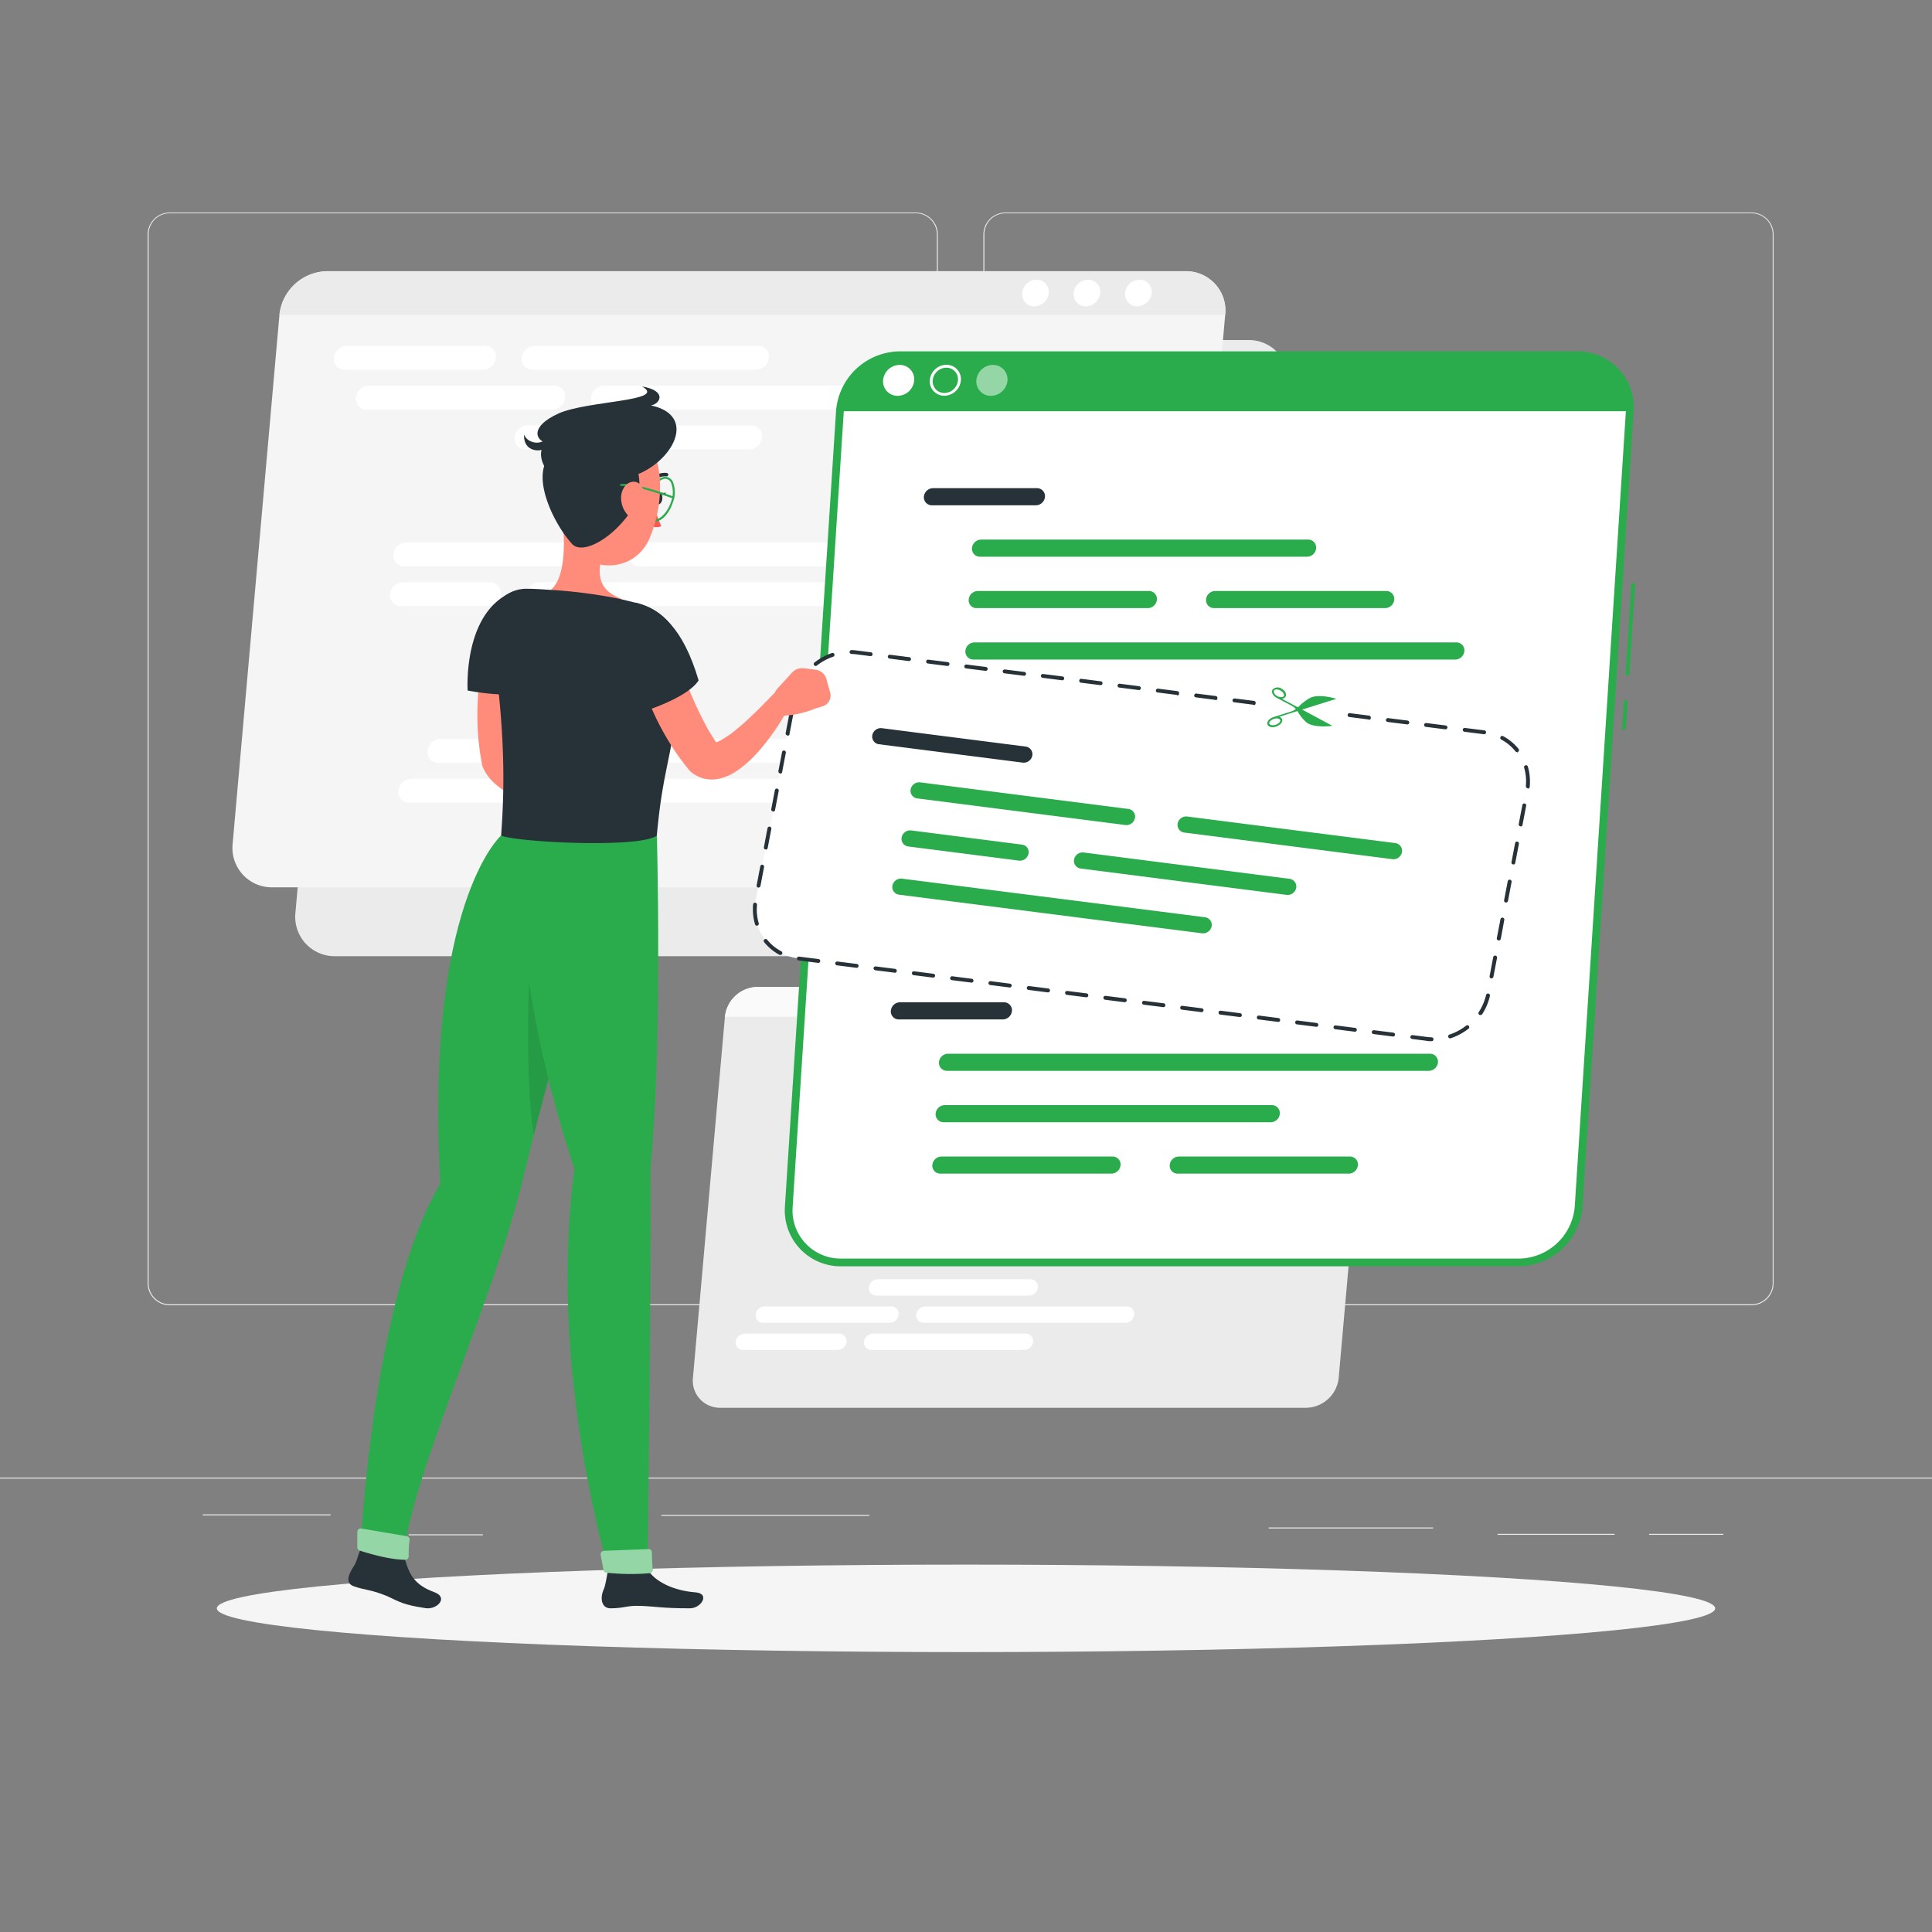<svg xmlns="http://www.w3.org/2000/svg" viewBox="0 0 500 500"><rect x="0" y="0" width="500" height="500" fill="#808080" stroke="none"/><g id="freepik--background-complete--inject-27"><rect y="382.4" width="500" height="0.25" style="fill:#ebebeb"></rect><rect x="52.46" y="391.92" width="33.12" height="0.25" style="fill:#ebebeb"></rect><rect x="171.14" y="392.05" width="53.86" height="0.25" style="fill:#ebebeb"></rect><rect x="105.77" y="397.08" width="19.19" height="0.25" style="fill:#ebebeb"></rect><rect x="426.77" y="396.96" width="19.23" height="0.25" style="fill:#ebebeb"></rect><rect x="387.57" y="396.96" width="30.29" height="0.25" style="fill:#ebebeb"></rect><rect x="328.33" y="395.31" width="42.56" height="0.25" style="fill:#ebebeb"></rect><path d="M237,337.8H43.91a5.71,5.71,0,0,1-5.7-5.71V60.66A5.71,5.71,0,0,1,43.91,55H237a5.71,5.71,0,0,1,5.71,5.71V332.09A5.71,5.71,0,0,1,237,337.8ZM43.91,55.2a5.46,5.46,0,0,0-5.45,5.46V332.09a5.46,5.46,0,0,0,5.45,5.46H237a5.47,5.47,0,0,0,5.46-5.46V60.66A5.47,5.47,0,0,0,237,55.2Z" style="fill:#ebebeb"></path><path d="M453.31,337.8H260.21a5.72,5.72,0,0,1-5.71-5.71V60.66A5.72,5.72,0,0,1,260.21,55h193.1A5.71,5.71,0,0,1,459,60.66V332.09A5.71,5.71,0,0,1,453.31,337.8ZM260.21,55.2a5.47,5.47,0,0,0-5.46,5.46V332.09a5.47,5.47,0,0,0,5.46,5.46h193.1a5.47,5.47,0,0,0,5.46-5.46V60.66a5.47,5.47,0,0,0-5.46-5.46Z" style="fill:#ebebeb"></path><path d="M308.94,247.46H86.74a10.18,10.18,0,0,1-10.28-11.28L88.57,99.29A12.61,12.61,0,0,1,100.84,88H323.05a10.19,10.19,0,0,1,10.28,11.28L321.22,236.18A12.61,12.61,0,0,1,308.94,247.46Z" style="fill:#ebebeb"></path><path d="M292.7,229.64H70.49a10.19,10.19,0,0,1-10.28-11.28L72.32,81.47A12.62,12.62,0,0,1,84.6,70.19H306.8a10.18,10.18,0,0,1,10.28,11.28L305,218.36A12.6,12.6,0,0,1,292.7,229.64Z" style="fill:#f5f5f5"></path><path d="M306.8,70.19H84.6A12.62,12.62,0,0,0,72.32,81.47H317.08A10.18,10.18,0,0,0,306.8,70.19Z" style="fill:#ebebeb"></path><path d="M125,95.69H89.19a2.78,2.78,0,0,1-2.81-3.09h0a3.43,3.43,0,0,1,3.36-3.09h35.79a2.78,2.78,0,0,1,2.82,3.09h0A3.43,3.43,0,0,1,125,95.69Z" style="fill:#fff"></path><path d="M195.68,95.69H137.83A2.78,2.78,0,0,1,135,92.6h0a3.44,3.44,0,0,1,3.37-3.09h57.85A2.78,2.78,0,0,1,199,92.6h0A3.43,3.43,0,0,1,195.68,95.69Z" style="fill:#fff"></path><path d="M142.92,106h-48a2.78,2.78,0,0,1-2.81-3.1h0a3.44,3.44,0,0,1,3.36-3.09h48a2.79,2.79,0,0,1,2.82,3.09h0A3.45,3.45,0,0,1,142.92,106Z" style="fill:#fff"></path><path d="M232.2,106H155.77a2.79,2.79,0,0,1-2.82-3.1h0a3.45,3.45,0,0,1,3.36-3.09h76.44a2.79,2.79,0,0,1,2.82,3.09h0A3.45,3.45,0,0,1,232.2,106Z" style="fill:#fff"></path><path d="M193.86,116.28H136a2.79,2.79,0,0,1-2.82-3.09h0a3.45,3.45,0,0,1,3.37-3.1h57.85a2.79,2.79,0,0,1,2.81,3.1h0A3.44,3.44,0,0,1,193.86,116.28Z" style="fill:#fff"></path><path d="M152.65,146.57h-48a2.79,2.79,0,0,1-2.82-3.09h0a3.45,3.45,0,0,1,3.37-3.09h48a2.78,2.78,0,0,1,2.82,3.09h0A3.45,3.45,0,0,1,152.65,146.57Z" style="fill:#fff"></path><path d="M241.93,146.57H165.49a2.79,2.79,0,0,1-2.81-3.09h0a3.43,3.43,0,0,1,3.36-3.09h76.44a2.78,2.78,0,0,1,2.82,3.09h0A3.45,3.45,0,0,1,241.93,146.57Z" style="fill:#fff"></path><path d="M142.26,201.55H106.47a3.45,3.45,0,0,0-3.37,3.09h0a2.79,2.79,0,0,0,2.82,3.1h35.79a3.45,3.45,0,0,0,3.37-3.1h0A2.79,2.79,0,0,0,142.26,201.55Z" style="fill:#fff"></path><path d="M213,201.55H155.11a3.45,3.45,0,0,0-3.37,3.09h0a2.79,2.79,0,0,0,2.82,3.1h57.85a3.45,3.45,0,0,0,3.36-3.1h0A2.79,2.79,0,0,0,213,201.55Z" style="fill:#fff"></path><path d="M162,191.26H114a3.45,3.45,0,0,0-3.37,3.09h0a2.78,2.78,0,0,0,2.82,3.09h48a3.45,3.45,0,0,0,3.37-3.09h0A2.79,2.79,0,0,0,162,191.26Z" style="fill:#fff"></path><path d="M251.3,191.26H174.86a3.44,3.44,0,0,0-3.36,3.09h0a2.78,2.78,0,0,0,2.81,3.09h76.44a3.45,3.45,0,0,0,3.37-3.09h0A2.79,2.79,0,0,0,251.3,191.26Z" style="fill:#fff"></path><path d="M126.78,150.68H104.31a3.45,3.45,0,0,0-3.37,3.09h0a2.79,2.79,0,0,0,2.82,3.09h22.48a3.44,3.44,0,0,0,3.36-3.09h0A2.78,2.78,0,0,0,126.78,150.68Z" style="fill:#fff"></path><path d="M216.06,150.68H139.63a3.44,3.44,0,0,0-3.37,3.09h0a2.78,2.78,0,0,0,2.82,3.09h76.44a3.44,3.44,0,0,0,3.36-3.09h0A2.78,2.78,0,0,0,216.06,150.68Z" style="fill:#fff"></path><path d="M298.06,75.83a3.85,3.85,0,0,1-3.75,3.45,3.12,3.12,0,0,1-3.15-3.45,3.84,3.84,0,0,1,3.76-3.44A3.11,3.11,0,0,1,298.06,75.83Z" style="fill:#fff"></path><path d="M284.74,75.83A3.85,3.85,0,0,1,281,79.28a3.12,3.12,0,0,1-3.15-3.45,3.84,3.84,0,0,1,3.76-3.44A3.11,3.11,0,0,1,284.74,75.83Z" style="fill:#fff"></path><path d="M271.42,75.83a3.85,3.85,0,0,1-3.75,3.45,3.1,3.1,0,0,1-3.14-3.45,3.83,3.83,0,0,1,3.75-3.44A3.1,3.1,0,0,1,271.42,75.83Z" style="fill:#fff"></path><path d="M338.09,364.33H186.33a7,7,0,0,1-7-7.71l8.28-93.49a8.61,8.61,0,0,1,8.38-7.71H347.72a7,7,0,0,1,7,7.71l-8.27,93.49A8.61,8.61,0,0,1,338.09,364.33Z" style="fill:#ebebeb"></path><path d="M347.72,255.42H196a8.61,8.61,0,0,0-8.38,7.71H354.74A7,7,0,0,0,347.72,255.42Z" style="fill:#fafafa"></path><path d="M217.15,345.14H192.7a2.37,2.37,0,0,0-2.3,2.11h0a1.9,1.9,0,0,0,1.93,2.11h24.44a2.35,2.35,0,0,0,2.3-2.11h0A1.9,1.9,0,0,0,217.15,345.14Z" style="fill:#fff"></path><path d="M265.43,345.14H225.92a2.35,2.35,0,0,0-2.3,2.11h0a1.9,1.9,0,0,0,1.93,2.11h39.51a2.34,2.34,0,0,0,2.29-2.11h0A1.89,1.89,0,0,0,265.43,345.14Z" style="fill:#fff"></path><path d="M230.64,338.11H197.87a2.37,2.37,0,0,0-2.3,2.11h0a1.9,1.9,0,0,0,1.93,2.11h32.77a2.34,2.34,0,0,0,2.29-2.11h0A1.89,1.89,0,0,0,230.64,338.11Z" style="fill:#fff"></path><path d="M291.62,338.11H239.41a2.37,2.37,0,0,0-2.3,2.11h0a1.9,1.9,0,0,0,1.93,2.11h52.2a2.35,2.35,0,0,0,2.3-2.11h0A1.91,1.91,0,0,0,291.62,338.11Z" style="fill:#fff"></path><path d="M266.67,331.08H227.16a2.37,2.37,0,0,0-2.3,2.11h0a1.91,1.91,0,0,0,1.93,2.12H266.3a2.36,2.36,0,0,0,2.3-2.12h0A1.91,1.91,0,0,0,266.67,331.08Z" style="fill:#fff"></path><path d="M242.19,310.39H209.42a2.36,2.36,0,0,0-2.3,2.12h0a1.91,1.91,0,0,0,1.93,2.11h32.77a2.35,2.35,0,0,0,2.29-2.11h0A1.9,1.9,0,0,0,242.19,310.39Z" style="fill:#fff"></path><path d="M303.17,310.39H251a2.37,2.37,0,0,0-2.3,2.12h0a1.91,1.91,0,0,0,1.93,2.11h52.2a2.35,2.35,0,0,0,2.3-2.11h0A1.91,1.91,0,0,0,303.17,310.39Z" style="fill:#fff"></path><path d="M241.74,272.84H217.29a1.89,1.89,0,0,1-1.92-2.11h0a2.35,2.35,0,0,1,2.3-2.11h24.44a1.9,1.9,0,0,1,1.93,2.11h0A2.36,2.36,0,0,1,241.74,272.84Z" style="fill:#fff"></path><path d="M290,272.84H250.51a1.9,1.9,0,0,1-1.93-2.11h0a2.36,2.36,0,0,1,2.3-2.11h39.51a1.9,1.9,0,0,1,1.93,2.11h0A2.35,2.35,0,0,1,290,272.84Z" style="fill:#fff"></path><path d="M254,279.87H221.22a1.91,1.91,0,0,1-1.93-2.11h0a2.36,2.36,0,0,1,2.3-2.11h32.77a1.9,1.9,0,0,1,1.93,2.11h0A2.37,2.37,0,0,1,254,279.87Z" style="fill:#fff"></path><path d="M315,279.87h-52.2a1.91,1.91,0,0,1-1.93-2.11h0a2.36,2.36,0,0,1,2.3-2.11h52.21a1.9,1.9,0,0,1,1.92,2.11h0A2.35,2.35,0,0,1,315,279.87Z" style="fill:#fff"></path><path d="M225,307.59H209.67a1.91,1.91,0,0,1-1.93-2.11h0a2.37,2.37,0,0,1,2.3-2.12h15.35a1.91,1.91,0,0,1,1.93,2.12h0A2.37,2.37,0,0,1,225,307.59Z" style="fill:#fff"></path><path d="M286,307.59h-52.2a1.89,1.89,0,0,1-1.92-2.11h0a2.35,2.35,0,0,1,2.29-2.12h52.21a1.9,1.9,0,0,1,1.92,2.12h0A2.35,2.35,0,0,1,286,307.59Z" style="fill:#fff"></path><path d="M341.75,259.27a2.64,2.64,0,0,1-2.57,2.36,2.12,2.12,0,0,1-2.14-2.36,2.61,2.61,0,0,1,2.56-2.35A2.12,2.12,0,0,1,341.75,259.27Z" style="fill:#ebebeb"></path><path d="M332.65,259.27a2.63,2.63,0,0,1-2.56,2.36,2.13,2.13,0,0,1-2.15-2.36,2.62,2.62,0,0,1,2.56-2.35A2.12,2.12,0,0,1,332.65,259.27Z" style="fill:#ebebeb"></path><path d="M323.55,259.27a2.62,2.62,0,0,1-2.56,2.36,2.12,2.12,0,0,1-2.14-2.36,2.61,2.61,0,0,1,2.56-2.35A2.11,2.11,0,0,1,323.55,259.27Z" style="fill:#ebebeb"></path></g><g id="freepik--Shadow--inject-27"><ellipse id="freepik--path--inject-27" cx="250" cy="416.24" rx="193.89" ry="11.32" style="fill:#f5f5f5"></ellipse></g><g id="freepik--Window--inject-27"><path d="M420.25,188.93h0a.49.49,0,0,1-.46-.53l.43-6.77a.52.52,0,0,1,.53-.47.5.5,0,0,1,.47.54l-.44,6.77A.49.49,0,0,1,420.25,188.93Z" style="fill:#2AAC4D"></path><path d="M421.16,174.84h0a.5.5,0,0,1-.47-.53l1.48-23a.5.5,0,0,1,.53-.46.5.5,0,0,1,.47.53l-1.48,23A.5.5,0,0,1,421.16,174.84Z" style="fill:#2AAC4D"></path><path d="M393.13,326.72H217.69a13.46,13.46,0,0,1-13.55-14.48l13.23-205.82a15.72,15.72,0,0,1,15.42-14.49H408.23a13.46,13.46,0,0,1,13.55,14.49L408.55,312.24A15.72,15.72,0,0,1,393.13,326.72Z" style="fill:#fff"></path><path d="M393.13,327.72H217.69a14.46,14.46,0,0,1-14.55-15.55l13.23-205.81a16.71,16.71,0,0,1,16.42-15.43H408.23a14.46,14.46,0,0,1,14.55,15.55L409.55,312.3A16.71,16.71,0,0,1,393.13,327.72ZM232.79,92.93a14.68,14.68,0,0,0-14.42,13.55L205.14,312.3a12.46,12.46,0,0,0,12.55,13.42H393.13a14.68,14.68,0,0,0,14.42-13.55l13.23-205.81a12.46,12.46,0,0,0-12.55-13.43Z" style="fill:#2AAC4D"></path><path d="M408.23,91.93H232.79a15.72,15.72,0,0,0-15.42,14.49H421.78A13.46,13.46,0,0,0,408.23,91.93Z" style="fill:#2AAC4D"></path><path d="M268.08,130.77h-26.9a2.06,2.06,0,0,1-2.08-2.21h0a2.41,2.41,0,0,1,2.36-2.22h26.91a2.06,2.06,0,0,1,2.07,2.22h0A2.4,2.4,0,0,1,268.08,130.77Z" style="fill:#263238"></path><path d="M338.26,144.08H253.63a2.06,2.06,0,0,1-2.08-2.22h0a2.41,2.41,0,0,1,2.36-2.22h84.64a2.06,2.06,0,0,1,2.07,2.22h0A2.4,2.4,0,0,1,338.26,144.08Z" style="fill:#2AAC4D"></path><path d="M297.05,157.38H252.77a2,2,0,0,1-2.07-2.21h0a2.41,2.41,0,0,1,2.36-2.22h44.28a2.06,2.06,0,0,1,2.07,2.22h0A2.4,2.4,0,0,1,297.05,157.38Z" style="fill:#2AAC4D"></path><path d="M376.62,170.69H251.92a2.06,2.06,0,0,1-2.08-2.22h0a2.41,2.41,0,0,1,2.36-2.22H376.9a2.06,2.06,0,0,1,2.08,2.22h0A2.41,2.41,0,0,1,376.62,170.69Z" style="fill:#2AAC4D"></path><path d="M358.48,157.38H314.2a2.06,2.06,0,0,1-2.08-2.21h0a2.41,2.41,0,0,1,2.36-2.22h44.28a2.07,2.07,0,0,1,2.08,2.22h0A2.4,2.4,0,0,1,358.48,157.38Z" style="fill:#2AAC4D"></path><path d="M259.53,263.83H232.62a2.06,2.06,0,0,1-2.07-2.22h0a2.41,2.41,0,0,1,2.36-2.22h26.91a2.06,2.06,0,0,1,2.07,2.22h0A2.41,2.41,0,0,1,259.53,263.83Z" style="fill:#263238"></path><path d="M328.86,290.44H244.22a2.07,2.07,0,0,1-2.08-2.22h0A2.42,2.42,0,0,1,244.5,286h84.64a2.07,2.07,0,0,1,2.08,2.22h0A2.41,2.41,0,0,1,328.86,290.44Z" style="fill:#2AAC4D"></path><path d="M287.64,303.74H243.36a2.06,2.06,0,0,1-2.07-2.22h0a2.41,2.41,0,0,1,2.36-2.21h44.28a2.05,2.05,0,0,1,2.07,2.21h0A2.41,2.41,0,0,1,287.64,303.74Z" style="fill:#2AAC4D"></path><path d="M370.06,272.7H245.36a2.4,2.4,0,0,0-2.36,2.21h0a2.06,2.06,0,0,0,2.07,2.22H369.78a2.41,2.41,0,0,0,2.36-2.22h0A2.06,2.06,0,0,0,370.06,272.7Z" style="fill:#2AAC4D"></path><path d="M349.07,303.74H304.79a2.06,2.06,0,0,1-2.07-2.22h0a2.4,2.4,0,0,1,2.36-2.21h44.27a2.06,2.06,0,0,1,2.08,2.21h0A2.41,2.41,0,0,1,349.07,303.74Z" style="fill:#2AAC4D"></path><path d="M277.11,197.3H236.9a2.06,2.06,0,0,1-2.07-2.22h0a2.4,2.4,0,0,1,2.36-2.22H277.4a2.06,2.06,0,0,1,2.07,2.22h0A2.41,2.41,0,0,1,277.11,197.3Z" style="fill:#263238"></path><path d="M332.56,232.78H247.93a2.4,2.4,0,0,0-2.36,2.22h0a2.06,2.06,0,0,0,2.07,2.22h84.64a2.41,2.41,0,0,0,2.36-2.22h0A2.06,2.06,0,0,0,332.56,232.78Z" style="fill:#2AAC4D"></path><path d="M279.75,219.48h-31a2.4,2.4,0,0,0-2.36,2.21h0a2.06,2.06,0,0,0,2.08,2.22h31a2.41,2.41,0,0,0,2.36-2.22h0A2.06,2.06,0,0,0,279.75,219.48Z" style="fill:#2AAC4D"></path><path d="M307.81,206.17H249.64a2.4,2.4,0,0,0-2.36,2.22h0a2,2,0,0,0,2.07,2.21h58.18a2.4,2.4,0,0,0,2.36-2.21h0A2.07,2.07,0,0,0,307.81,206.17Z" style="fill:#2AAC4D"></path><path d="M382.32,206.17H324.15a2.4,2.4,0,0,0-2.36,2.22h0a2,2,0,0,0,2.07,2.21H382a2.41,2.41,0,0,0,2.36-2.21h0A2.07,2.07,0,0,0,382.32,206.17Z" style="fill:#2AAC4D"></path><path d="M354.48,219.48H296.9a2.4,2.4,0,0,0-2.36,2.21h0a2.06,2.06,0,0,0,2.08,2.22H354.2a2.41,2.41,0,0,0,2.36-2.22h0A2.06,2.06,0,0,0,354.48,219.48Z" style="fill:#2AAC4D"></path><path d="M236.59,98.44a4.35,4.35,0,0,1-4.28,4,3.73,3.73,0,0,1-3.77-4,4.35,4.35,0,0,1,4.29-4A3.72,3.72,0,0,1,236.59,98.44Z" style="fill:#fff"></path><path d="M244.9,95.16a3,3,0,0,1,2.22.94,3,3,0,0,1,.8,2.29,3.6,3.6,0,0,1-3.54,3.32,3,3,0,0,1-3-3.22,3.6,3.6,0,0,1,3.54-3.33m0-.75a4.35,4.35,0,0,0-4.29,4,3.73,3.73,0,0,0,3.77,4,4.35,4.35,0,0,0,4.28-4,3.72,3.72,0,0,0-3.76-4Z" style="fill:#fff"></path><path d="M260.74,98.44a4.36,4.36,0,0,1-4.29,4,3.73,3.73,0,0,1-3.77-4,4.36,4.36,0,0,1,4.29-4A3.74,3.74,0,0,1,260.74,98.44Z" style="fill:#fff;opacity:0.5"></path></g><g id="freepik--Code--inject-27"><path d="M349.3,185.17l35,4.47a12.72,12.72,0,0,1,10.84,15.27L385.2,257a14.77,14.77,0,0,1-16,11.83L206.47,248a12.71,12.71,0,0,1-10.84-15.26l10-52.12a14.77,14.77,0,0,1,16-11.83l106.28,13.6" style="fill:#fff"></path><path d="M370.46,269.46h0c-.44,0-.88,0-1.33-.11l-3.68-.47a.5.5,0,0,1-.44-.56.51.51,0,0,1,.56-.43l3.69.47c.41.05.82.09,1.23.1a.5.5,0,0,1,0,1Zm4.91-.74a.5.5,0,0,1-.16-1,14.15,14.15,0,0,0,4.23-2.29.5.5,0,0,1,.7.09.5.5,0,0,1-.08.7,15.45,15.45,0,0,1-4.53,2.45A.45.45,0,0,1,375.37,268.72Zm-14.84-.47h-.06l-5-.64a.5.5,0,0,1-.44-.56.51.51,0,0,1,.56-.43l5,.63a.51.51,0,0,1,.44.56A.51.51,0,0,1,360.53,268.25ZM350.61,267h-.06l-5-.64a.49.49,0,0,1-.43-.56.49.49,0,0,1,.55-.43l5,.64a.5.5,0,0,1-.06,1Zm-9.92-1.27h-.06l-5-.63a.5.5,0,0,1-.43-.56.5.5,0,0,1,.56-.44l4.95.64a.5.5,0,0,1-.06,1Zm-9.92-1.27h-.06l-5-.63a.5.5,0,0,1,.13-1l5,.64a.5.5,0,0,1-.07,1Zm-9.92-1.26h-.06l-5-.63a.5.5,0,0,1-.43-.56.5.5,0,0,1,.56-.44l5,.64a.5.5,0,0,1-.07,1Zm62.27-.5a.48.48,0,0,1-.28-.08.5.5,0,0,1-.14-.69,13.89,13.89,0,0,0,1.89-4.41.5.5,0,1,1,1,.23,15,15,0,0,1-2,4.73A.52.52,0,0,1,383.12,262.68Zm-72.18-.77h-.07l-5-.63a.5.5,0,0,1-.43-.56.49.49,0,0,1,.56-.43l5,.63a.5.5,0,0,1-.06,1ZM301,260.64H301l-5-.63a.5.5,0,0,1-.43-.56.5.5,0,0,1,.56-.43l5,.63a.5.5,0,0,1-.06,1Zm-9.92-1.27H291l-5-.64a.5.5,0,1,1,.13-1l5,.63a.5.5,0,0,1-.06,1Zm-9.92-1.27h-.07l-5-.64a.5.5,0,1,1,.13-1l5,.63a.5.5,0,0,1,.43.56A.5.5,0,0,1,281.18,258.1Zm-9.92-1.27h-.07l-5-.64a.5.5,0,1,1,.13-1l5,.63a.5.5,0,0,1,.43.56A.49.49,0,0,1,271.26,256.83Zm-9.92-1.27h-.06l-5-.64a.5.5,0,0,1-.44-.55.5.5,0,0,1,.56-.44l5,.64a.5.5,0,0,1,.44.56A.51.51,0,0,1,261.34,255.56Zm-9.92-1.27h-.06l-5-.63a.5.5,0,1,1,.12-1l5,.64a.5.5,0,0,1-.06,1ZM386,253.2h-.1a.48.48,0,0,1-.39-.58l.93-4.91a.51.51,0,0,1,.59-.4.5.5,0,0,1,.4.59l-.94,4.91A.5.5,0,0,1,386,253.2ZM241.5,253h-.06l-5-.63a.51.51,0,0,1-.44-.56.5.5,0,0,1,.56-.44l5,.64a.5.5,0,0,1,.44.56A.51.51,0,0,1,241.5,253Zm-9.92-1.27h-.06l-5-.63a.51.51,0,0,1-.44-.56.5.5,0,0,1,.56-.43l5,.63a.5.5,0,0,1,.44.56A.51.51,0,0,1,231.58,251.76Zm-9.92-1.27h-.06l-5-.63a.5.5,0,0,1-.43-.56.49.49,0,0,1,.56-.43l5,.63a.5.5,0,0,1-.07,1Zm-9.92-1.27h-.06l-5-.63a.5.5,0,0,1-.43-.56.5.5,0,0,1,.56-.43l5,.63a.5.5,0,0,1-.07,1ZM202,247.13a.52.52,0,0,1-.24,0,13.15,13.15,0,0,1-4-3.3.5.5,0,0,1,.78-.63,11.83,11.83,0,0,0,3.67,3,.51.51,0,0,1,.2.68A.49.49,0,0,1,202,247.13Zm185.88-3.75h-.1a.5.5,0,0,1-.4-.58l.94-4.91a.51.51,0,0,1,.59-.4.5.5,0,0,1,.4.58L388.4,243A.51.51,0,0,1,387.91,243.38Zm-192-3.81a.5.5,0,0,1-.48-.36,13.47,13.47,0,0,1-.55-3.85c0-.42,0-.86.06-1.29a.49.49,0,0,1,.54-.45.5.5,0,0,1,.45.55c0,.4-.05.8-.05,1.19a12.46,12.46,0,0,0,.51,3.56.5.5,0,0,1-.34.62Zm193.87-6h-.09a.5.5,0,0,1-.4-.58l.94-4.92a.5.5,0,0,1,1,.19l-.94,4.91A.49.49,0,0,1,389.78,233.56ZM196.31,229.7h-.09a.5.5,0,0,1-.4-.59l.94-4.91a.5.5,0,0,1,.58-.4.51.51,0,0,1,.4.59l-.94,4.91A.51.51,0,0,1,196.31,229.7Zm195.35-6h-.09a.5.5,0,0,1-.4-.59l.94-4.91a.48.48,0,0,1,.58-.39.5.5,0,0,1,.4.58l-.94,4.91A.49.49,0,0,1,391.66,223.74Zm-193.47-3.86h-.1a.5.5,0,0,1-.39-.59l.93-4.91a.51.51,0,0,1,.59-.4.51.51,0,0,1,.4.59l-.94,4.91A.51.51,0,0,1,198.19,219.88Zm195.35-6h-.1a.51.51,0,0,1-.39-.59l.94-4.91a.5.5,0,0,1,.58-.4.51.51,0,0,1,.4.59l-.94,4.91A.5.5,0,0,1,393.54,213.91Zm-193.47-3.86H200a.5.5,0,0,1-.4-.58l.94-4.91a.51.51,0,0,1,.59-.4.5.5,0,0,1,.4.59l-.94,4.91A.5.5,0,0,1,200.07,210.05Zm195.28-6h0a.49.49,0,0,1-.45-.54c0-.41.05-.82.05-1.22a12.78,12.78,0,0,0-.5-3.54.49.49,0,0,1,.34-.62.5.5,0,0,1,.62.34,13.61,13.61,0,0,1,.54,3.82c0,.43,0,.87-.06,1.31A.49.49,0,0,1,395.35,204.08Zm-193.41-3.85h-.09a.5.5,0,0,1-.4-.58l.94-4.91a.5.5,0,0,1,.59-.4.49.49,0,0,1,.39.58l-.94,4.91A.49.49,0,0,1,201.94,200.23Zm190.65-5.5a.5.5,0,0,1-.39-.18,11.86,11.86,0,0,0-3.67-3.05.5.5,0,1,1,.48-.88,13.15,13.15,0,0,1,4,3.3.5.5,0,0,1-.08.7A.45.45,0,0,1,392.59,194.73Zm-188.77-4.32h-.09a.5.5,0,0,1-.4-.59l.94-4.91a.5.5,0,0,1,1,.19l-.94,4.91A.49.49,0,0,1,203.82,190.41Zm180.2-.3H384l-5-.63a.51.51,0,0,1-.44-.56.5.5,0,0,1,.56-.43l5,.63a.5.5,0,0,1-.06,1Zm-9.92-1.27H374l-5-.63a.51.51,0,0,1-.44-.56.52.52,0,0,1,.56-.43l5,.63a.5.5,0,0,1-.06,1Zm-9.92-1.27h-.06l-5-.63a.49.49,0,0,1-.43-.56.5.5,0,0,1,.56-.43l5,.63a.5.5,0,0,1-.07,1Zm-9.92-1.27h-.06l-5-.64a.49.49,0,0,1-.43-.56.5.5,0,0,1,.56-.43l5,.63a.51.51,0,0,1,.43.56A.5.5,0,0,1,354.26,186.3Zm-29.78-3.81h-.07l-5-.64a.5.5,0,0,1-.44-.56.52.52,0,0,1,.56-.43l5,.63a.5.5,0,0,1,.43.56A.49.49,0,0,1,324.48,182.49Zm-9.92-1.27h-.06l-5-.64a.5.5,0,0,1-.44-.56.51.51,0,0,1,.56-.43l5,.64a.5.5,0,0,1,.44.55A.51.51,0,0,1,314.56,181.22Zm-108.85-.63h-.11a.51.51,0,0,1-.38-.6,15,15,0,0,1,2-4.74.5.5,0,0,1,.84.55,13.76,13.76,0,0,0-1.89,4.41A.51.51,0,0,1,205.71,180.59Zm98.93-.64h-.06l-5-.64a.5.5,0,0,1-.44-.56.52.52,0,0,1,.56-.43l5,.64a.5.5,0,0,1,.44.56A.51.51,0,0,1,304.64,180Zm-9.92-1.27h-.06l-5-.64a.48.48,0,0,1-.43-.55.5.5,0,0,1,.56-.44l5,.64a.5.5,0,0,1-.07,1Zm-9.92-1.27h-.06l-5-.63a.5.5,0,0,1,.13-1l5,.64a.5.5,0,0,1-.07,1Zm-9.92-1.26h-.06l-5-.63a.5.5,0,0,1-.43-.56.5.5,0,0,1,.56-.43l5,.63a.5.5,0,0,1-.07,1ZM265,174.88h-.06l-5-.63a.5.5,0,0,1-.43-.56.5.5,0,0,1,.56-.43l5,.63a.5.5,0,0,1-.07,1Zm-9.91-1.27H255l-5-.63a.5.5,0,1,1,.13-1l5,.63a.5.5,0,0,1-.06,1Zm-44-1.26a.51.51,0,0,1-.39-.19.5.5,0,0,1,.08-.7,15.55,15.55,0,0,1,4.52-2.46.5.5,0,0,1,.33.95,14.61,14.61,0,0,0-4.23,2.29A.51.51,0,0,1,211,172.35Zm34.1,0h-.07l-5-.64a.5.5,0,0,1-.43-.56.51.51,0,0,1,.56-.43l5,.63a.5.5,0,0,1-.06,1Zm-9.92-1.27h-.07l-5-.64a.5.5,0,0,1-.43-.56.51.51,0,0,1,.56-.43l5,.63a.5.5,0,0,1,.43.56A.5.5,0,0,1,235.21,171.07Zm-9.92-1.27h-.07l-3.67-.47a10.53,10.53,0,0,0-1.24-.1.5.5,0,0,1-.49-.52.5.5,0,0,1,.5-.48h0a12.3,12.3,0,0,1,1.34.11l3.67.46a.5.5,0,0,1,.43.56A.49.49,0,0,1,225.29,169.8Z" style="fill:#263238"></path><path d="M264.71,197.37l-37.3-4.77a2,2,0,0,1-1.66-2.34h0a2.27,2.27,0,0,1,2.46-1.81l37.29,4.77a2,2,0,0,1,1.66,2.34h0A2.26,2.26,0,0,1,264.71,197.37Z" style="fill:#263238"></path><path d="M311.91,237.39l-78.5-10a2.26,2.26,0,0,0-2.45,1.81h0a2,2,0,0,0,1.66,2.34l78.49,10a2.27,2.27,0,0,0,2.46-1.81h0A2,2,0,0,0,311.91,237.39Z" style="fill:#2AAC4D"></path><path d="M264.51,218.59l-28.72-3.68a2.26,2.26,0,0,0-2.45,1.81h0a2,2,0,0,0,1.66,2.34l28.72,3.67a2.25,2.25,0,0,0,2.45-1.81h0A1.93,1.93,0,0,0,264.51,218.59Z" style="fill:#2AAC4D"></path><path d="M292.12,209.37l-54-6.9a2.26,2.26,0,0,0-2.45,1.81h0a2,2,0,0,0,1.66,2.34l53.95,6.9a2.26,2.26,0,0,0,2.45-1.81h0A2,2,0,0,0,292.12,209.37Z" style="fill:#2AAC4D"></path><path d="M361.22,218.21l-54-6.9a2.26,2.26,0,0,0-2.45,1.81h0a2,2,0,0,0,1.66,2.34l53.95,6.9a2.26,2.26,0,0,0,2.45-1.81h0A2,2,0,0,0,361.22,218.21Z" style="fill:#2AAC4D"></path><path d="M333.82,227.45l-53.4-6.83a2.26,2.26,0,0,0-2.45,1.81h0a2,2,0,0,0,1.66,2.34L333,231.6a2.26,2.26,0,0,0,2.45-1.81h0A2,2,0,0,0,333.82,227.45Z" style="fill:#2AAC4D"></path><path d="M337,183.64l8.86-2.79s-4.35-1.38-6.72-.28a12.74,12.74,0,0,0-3.22,2.49l-4.18-2.22a1.2,1.2,0,0,0,.95-.55,1,1,0,0,0,.09-.79,2.12,2.12,0,0,0-1.11-1.26,1.76,1.76,0,0,0-2.35.26,1,1,0,0,0-.09.78,2.17,2.17,0,0,0,1.11,1.27l3.88,2.06a4,4,0,0,1,1.14.89,4.76,4.76,0,0,1-1.37.69l-4.39,1.38c-1.05.33-1.76,1.15-1.59,1.84s1.17,1,2.23.63,1.76-1.15,1.59-1.83a1.05,1.05,0,0,0-.78-.7l4.73-1.49a10.38,10.38,0,0,0,2.42,3c2,1.47,6.64.83,6.64.83Zm-7.29-4.51a.59.59,0,0,1,0-.41c.2-.34,1-.43,1.68,0a1.69,1.69,0,0,1,.88,1,.51.51,0,0,1,0,.4.72.72,0,0,1-.57.29,2,2,0,0,1-1.11-.24A1.72,1.72,0,0,1,329.67,179.13Zm1.63,7.23c.1.36-.41.95-1.22,1.21s-1.53.05-1.63-.32.42-.95,1.23-1.21S331.21,186,331.3,186.36Z" style="fill:#2AAC4D"></path></g><g id="freepik--Character--inject-27"><path d="M159.45,216.22s-17.15,59.59-24.11,88.85c-7.3,30.73-29,77.18-30.85,97.55-1.88.75-8-.09-11.21-1.66,0,0,3-64.95,20.64-94.53-4-72.79,15.77-90.21,15.77-90.21Z" style="fill:#2AAC4D"></path><path d="M137.24,246.15,146.88,261c-3.06,11.17-6.18,22.82-8.74,32.84C135.46,276.46,137.24,246.15,137.24,246.15Z" style="opacity:0.1"></path><path d="M160,201.69l-2.64-1.44a3.51,3.51,0,0,0-3.2-.06l-4.75,2.32a6.52,6.52,0,0,0-3.57,4.8l-.21,1.3c4.22,2.67,10.76,2.45,10.76,2.45l1.87.14a2.9,2.9,0,0,0,3.2-2.62l.33-3.7A3.32,3.32,0,0,0,160,201.69Z" style="fill:#ff8b7b"></path><path d="M149.35,203.28l-.17-.05c-1.61-.51-3.37-1-5-1.68a43.66,43.66,0,0,1-4.7-2,19.7,19.7,0,0,1-3.83-2.41,5.93,5.93,0,0,1-1.37-1.62c-.19-2.1-.33-4.2-.31-6.34s.11-4.56.32-6.85.48-4.58.84-6.86c.18-1.14.37-2.27.59-3.4l.35-1.67.33-1.55.07-.28A5.42,5.42,0,0,0,126,166c-.21.78-.36,1.37-.52,2s-.28,1.29-.41,1.93c-.26,1.29-.48,2.58-.68,3.87a75.61,75.61,0,0,0-.76,7.81,67.22,67.22,0,0,0,.06,7.9,61.57,61.57,0,0,0,1,7.94l0,.28a4,4,0,0,0,.22.72,12.37,12.37,0,0,0,2.53,3.74,17.18,17.18,0,0,0,3,2.4,24.79,24.79,0,0,0,6.14,2.58,39.47,39.47,0,0,0,6,1.15c1,.11,2,.17,3,.21s1.95.06,3,0a2.71,2.71,0,0,0,.7-5.29Z" style="fill:#ff8b7b"></path><path d="M133.07,153c4.87,4.52,7.73,11.55,4.79,25.47-4.77,2.71-16.84.23-16.84.23S119.68,158.07,133.07,153Z" style="fill:#263238"></path><path d="M145.31,132.26c.86,6,1.48,17-2.79,20.42,0,0,5.63-.15,16.49,8.56,4-4.46,1.67-6.33,1.67-6.33-6.44-2.37-6-7.23-4.68-11.67Z" style="fill:#ff8b7b"></path><path d="M169.56,128.86c-.13.8.16,1.55.66,1.67s1-.43,1.16-1.23-.16-1.55-.66-1.67S169.7,128.06,169.56,128.86Z" style="fill:#263238"></path><path d="M170.49,127.62l1.94-.1S171.23,128.79,170.49,127.62Z" style="fill:#263238"></path><path d="M169.27,130.36a23.75,23.75,0,0,0,1.86,5.78c-1.18.74-2.83-.13-2.83-.13Z" style="fill:#ff5652"></path><path d="M169.45,135a2.35,2.35,0,0,1-.54-.07,2.29,2.29,0,0,1-1.41-1.18,7.26,7.26,0,0,1,0-5.43c1.08-3.2,3.37-5.33,5.22-4.84a2.24,2.24,0,0,1,1.4,1.18,7.26,7.26,0,0,1,0,5.43C173.15,133,171.18,135,169.45,135Zm2.75-11.09c-1.49,0-3.33,2-4.21,4.57h0a6.73,6.73,0,0,0-.05,5,1.76,1.76,0,0,0,1.09.93c1.55.4,3.66-1.66,4.62-4.51a6.8,6.8,0,0,0,0-5,1.73,1.73,0,0,0-1.09-.93A1.75,1.75,0,0,0,172.2,123.92Zm-4.45,4.49Z" style="fill:#2AAC4D"></path><path d="M172.8,123.18a.47.47,0,0,0,.16-.31.48.48,0,0,0-.46-.48,5,5,0,0,0-4.11,1.6.43.43,0,0,0,.1.63.52.52,0,0,0,.69-.1,4,4,0,0,1,3.26-1.22A.54.54,0,0,0,172.8,123.18Z" style="fill:#263238"></path><path d="M144.72,119.81c-1.21,9.59-.64,15.11,1.84,19.62,5.13,9.35,17.45,9,21.44.11,3.59-8,5-22.36-3.4-28.35A12.39,12.39,0,0,0,144.72,119.81Z" style="fill:#ff8b7b"></path><path d="M141.11,119.89c-2.55,5.73,2.56,16.09,6.95,20.89,2.72,3,11.3-1.56,16.52-10.49A14.28,14.28,0,0,0,164,119Z" style="fill:#263238"></path><path d="M174.24,129l-.09,0c-.1,0-9.65-3.66-13.39-3.22a.26.26,0,0,1-.28-.22.25.25,0,0,1,.22-.28c3.86-.47,13.23,3.1,13.63,3.25a.26.26,0,0,1,.14.33A.25.25,0,0,1,174.24,129Z" style="fill:#2AAC4D"></path><path d="M162.5,123.55c-8.77,5-18.89,1.59-21.22-2.16s-.9-5.94-.09-6.85c-2.51-.67-4.1-4.1,3.29-7.5S173,103.89,166.14,100c6.53,1.12,4.8,4.48,2.34,4.92C181.5,107.75,173,121.17,162.5,123.55Z" style="fill:#263238"></path><path d="M141.64,113.42c-2.33,2.25-5.53.77-6-1C135.22,118.81,144.44,116.69,141.64,113.42Z" style="fill:#263238"></path><path d="M160.78,129.55a6.61,6.61,0,0,0,2.69,4.65c1.91,1.27,3.63-.83,3.74-3.46.11-2.38-.76-5.89-3-6.06S160.43,127.09,160.78,129.55Z" style="fill:#ff8b7b"></path><path d="M110.16,416.2c-7.38-1.1-7.52-2.32-11.48-3.71-3.39-1.2-4.35-1-7.08-1.95-2.29-.77-1.51-3,0-5.26.75-1.16.86-2.27,1.69-4.32l11.21,1.66c1.1,3.13,1.48,7.14,7.88,9.43C116.19,413.42,113.11,416.63,110.16,416.2Z" style="fill:#263238"></path><path d="M178.56,416.23c-7.34,0-8.75-.49-12.87-.63-3.54-.13-4.12.63-7.7.63-2.37,0-2.7-2.68-1.83-4.68.68-1.56.78-3.43,1.27-5.46h10.12c1.82,3.21,6.8,5.58,12.36,6C183.89,412.36,181.5,416.23,178.56,416.23Z" style="fill:#263238"></path><path d="M170,216.22s1.47,52.8-1.66,86.32c.2,31.47-.77,103.55-.77,103.55-.25,1.61-8.69,1-10.12,0,0,0-15.81-52.5-8.79-103.55-17.57-53.24-13.78-86.32-13.78-86.32Z" style="fill:#2AAC4D"></path><path d="M106,398.54a29.47,29.47,0,0,0-.23,4.21.88.88,0,0,1-.88.91c-4.2,0-10-1.79-11.84-2.4a.86.86,0,0,1-.58-.82l0-4a.87.87,0,0,1,1-.87l11.82,2A.87.87,0,0,1,106,398.54Z" style="fill:#2AAC4D"></path><path d="M106,398.54a29.47,29.47,0,0,0-.23,4.21.88.88,0,0,1-.88.91c-4.2,0-10-1.79-11.84-2.4a.86.86,0,0,1-.58-.82l0-4a.87.87,0,0,1,1-.87l11.82,2A.87.87,0,0,1,106,398.54Z" style="fill:#fff;opacity:0.5"></path><path d="M168.71,401.66c0,1.09.09,3,.19,4.48a.92.92,0,0,1-.8,1,60.4,60.4,0,0,1-11.16-.13.82.82,0,0,1-.74-.66l-.75-3.92a.93.93,0,0,1,.87-1.08l11.52-.45A.82.82,0,0,1,168.71,401.66Z" style="fill:#2AAC4D"></path><path d="M168.71,401.66c0,1.09.09,3,.19,4.48a.92.92,0,0,1-.8,1,60.4,60.4,0,0,1-11.16-.13.82.82,0,0,1-.74-.66l-.75-3.92a.93.93,0,0,1,.87-1.08l11.52-.45A.82.82,0,0,1,168.71,401.66Z" style="fill:#fff;opacity:0.5"></path><path d="M176.67,172a180.61,180.61,0,0,1-2.51,18.27c-1.29,7.9-3,12.85-4.18,26-4.53,3.26-35.46,1.76-40.29,0,.81-11.35,1.38-26.52-2.68-52.76a9.4,9.4,0,0,1,9.47-11.14c1.6,0,3.3.11,5,.23a130.06,130.06,0,0,1,18.16,2.24c1.95.42,4,.92,5.89,1.44A15.16,15.16,0,0,1,176.67,172Z" style="fill:#263238"></path><path d="M203.9,179.62a2.69,2.69,0,0,0-3.82.07l-.07.07c-1.47,1.52-3,3.14-4.56,4.62s-3.11,3-4.71,4.26a24.55,24.55,0,0,1-4.66,3.17,4.88,4.88,0,0,1-.75.3c-1-1.53-2-3.09-2.83-4.73-1.07-2-2.07-4.06-3-6.18s-1.75-4.26-2.52-6.44c-.38-1.08-.76-2.17-1.1-3.27l-.49-1.63-.44-1.53-.08-.28a5.42,5.42,0,0,0-10.48,2.73c.18.78.33,1.38.5,2s.37,1.27.56,1.9c.39,1.26.8,2.49,1.24,3.73a77.15,77.15,0,0,0,3,7.22,68.82,68.82,0,0,0,3.81,6.93,61,61,0,0,0,4.67,6.51l.12.15a4.18,4.18,0,0,0,.59.6,8.49,8.49,0,0,0,7,1.76,13.19,13.19,0,0,0,4.69-2,29.31,29.31,0,0,0,5.8-5.19,58.59,58.59,0,0,0,4.35-5.64,66.93,66.93,0,0,0,3.62-6A2.7,2.7,0,0,0,203.9,179.62Z" style="fill:#ff8b7b"></path><path d="M211,173.31l-3-.36a3.48,3.48,0,0,0-3,1.1l-3.57,3.9a6.53,6.53,0,0,0-1.57,5.78l.27,1.28c4.91.94,10.91-1.65,10.91-1.65l1.8-.55a2.91,2.91,0,0,0,2-3.61l-1-3.57A3.37,3.37,0,0,0,211,173.31Z" style="fill:#ff8b7b"></path><path d="M164.48,155.94c6.43,1.66,12.29,6.49,16.32,20.14-2.91,4.65-14.71,8.2-14.71,8.2S155.13,166.8,164.48,155.94Z" style="fill:#263238"></path></g></svg>